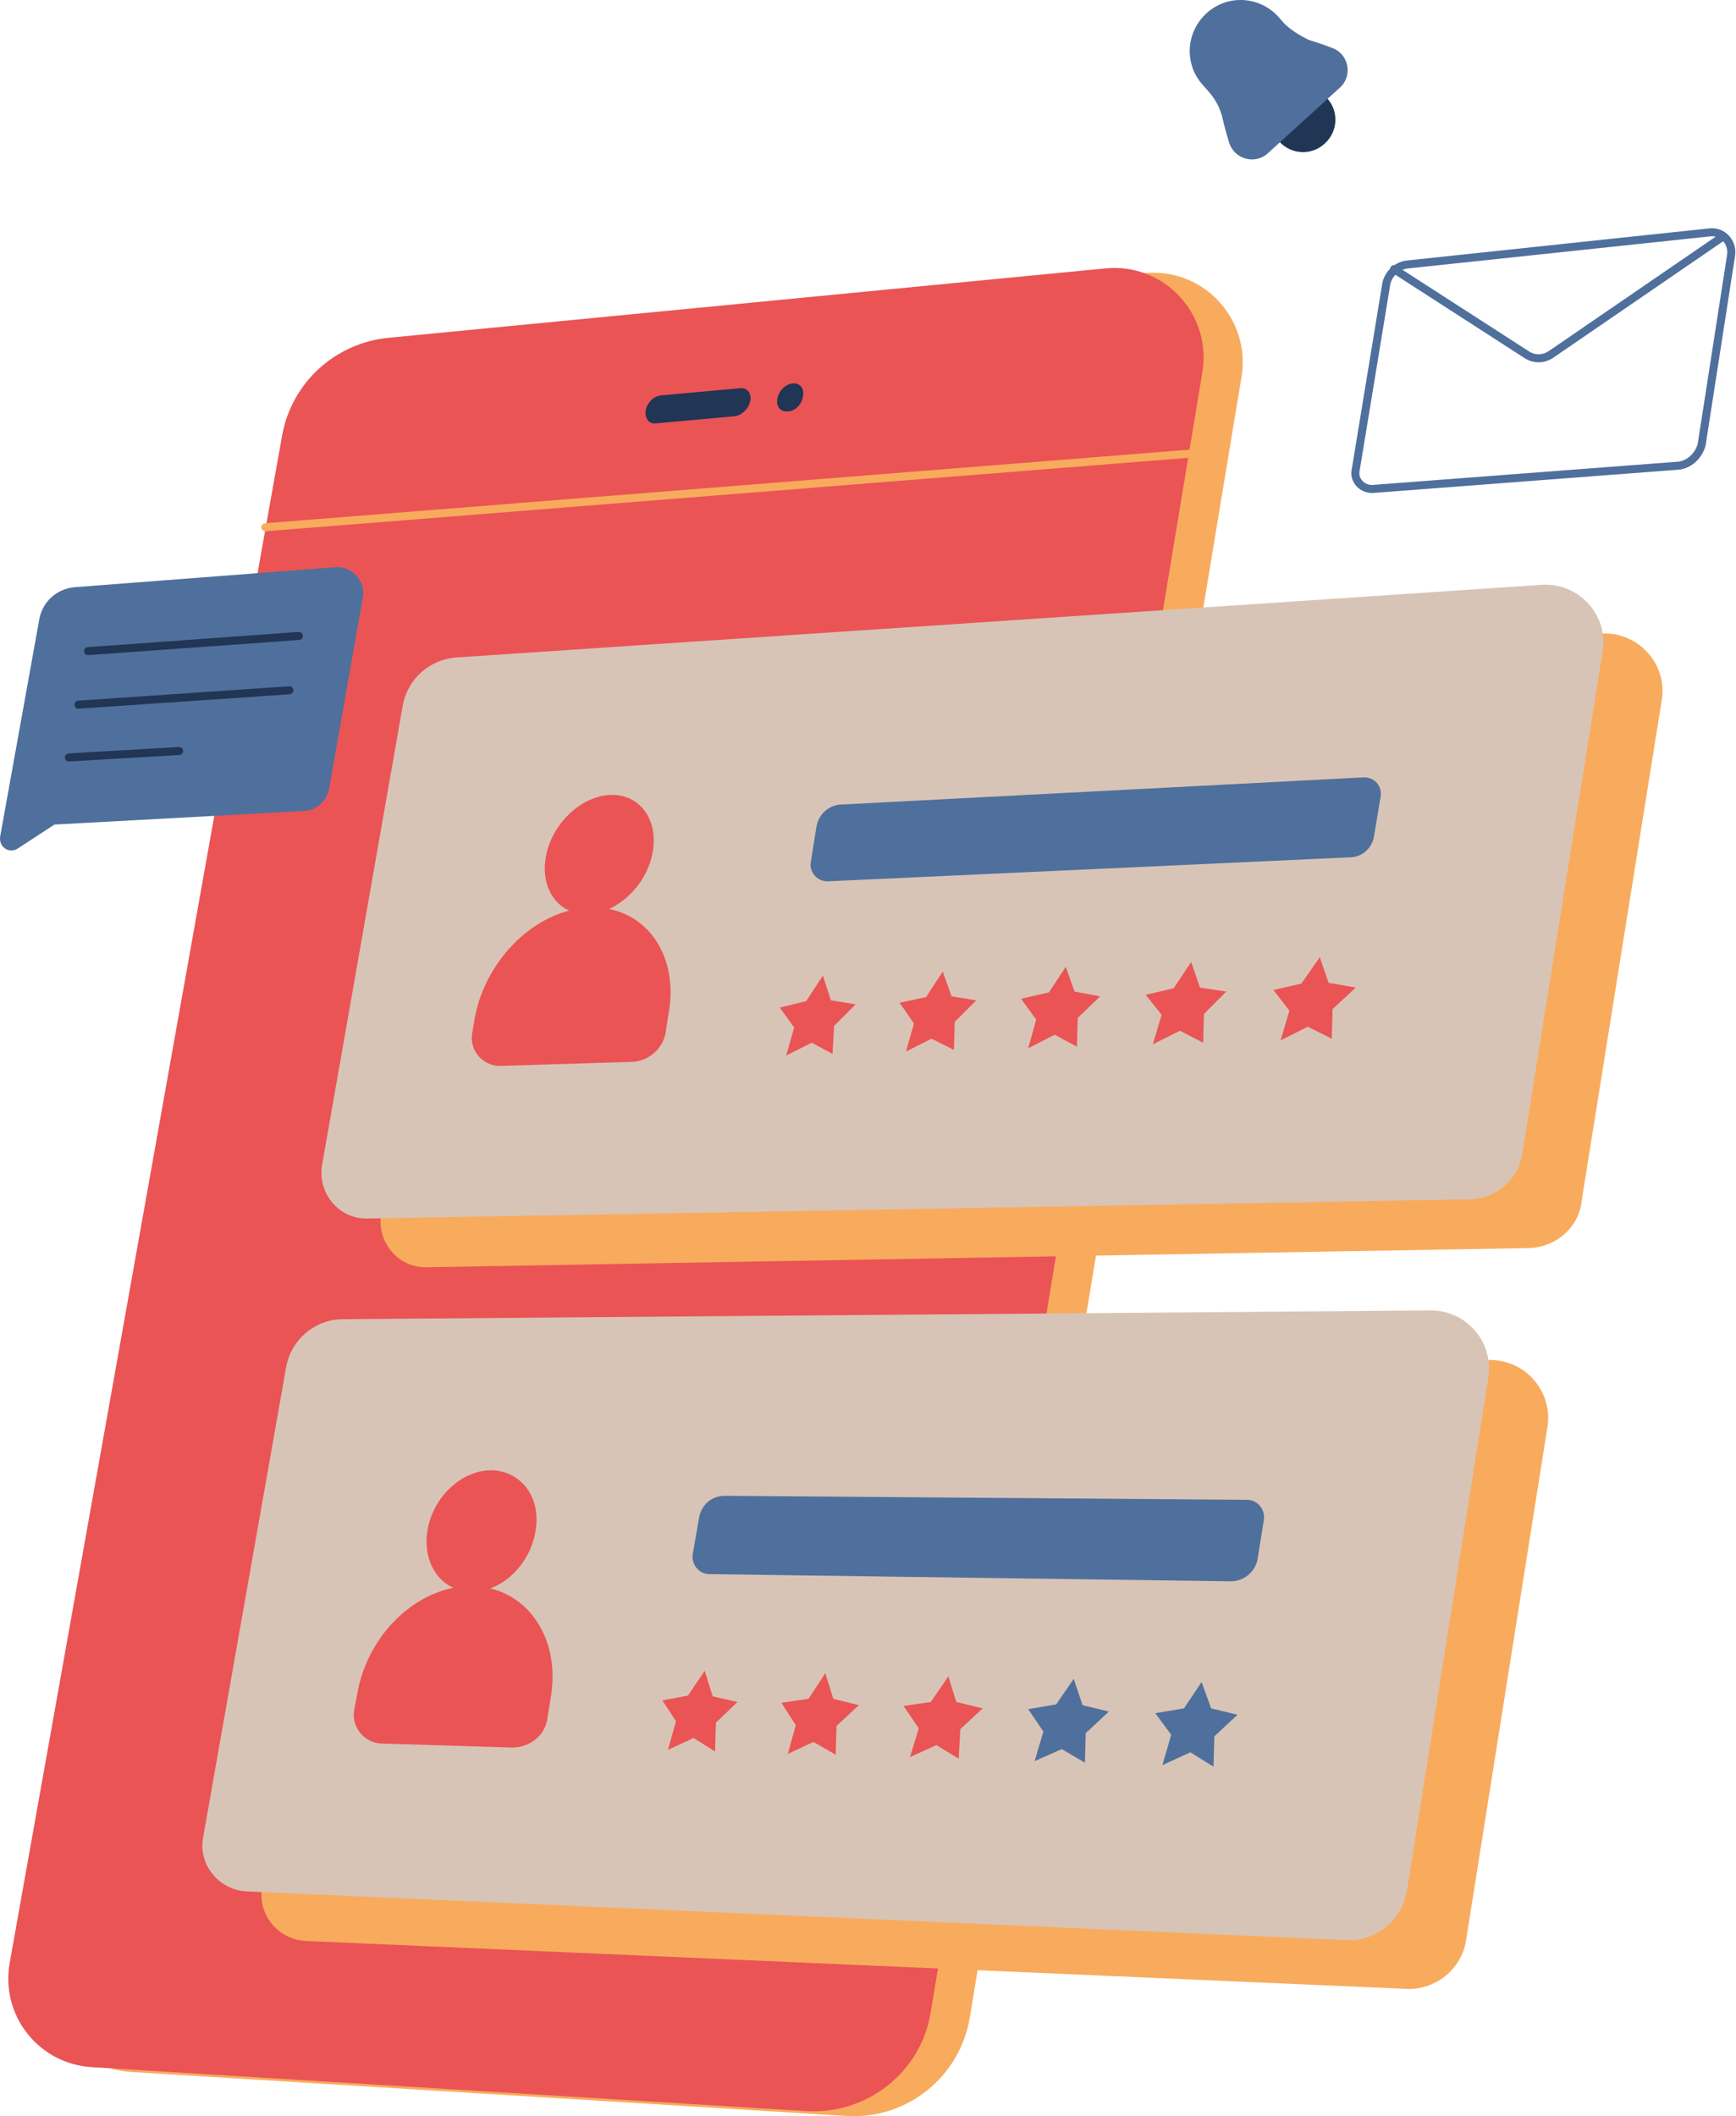 <svg width="389" height="474" viewBox="0 0 389 474" fill="none" xmlns="http://www.w3.org/2000/svg"><path d="m189.591 473.943-160.2-9.845c-11.992-.716-20.584-11.635-18.436-23.448L71.992 98.593c2.148-11.814 11.813-20.585 23.627-21.837l160.915-15.573c13.067-1.253 23.807 10.203 21.659 23.27l-60.858 367.294c-2.148 13.425-14.141 23.09-27.744 22.196Z" fill="#F8AB5D"/><path d="m180.82 472.869-160.2-9.845C8.629 462.308.038 451.389 2.186 439.576L63.22 97.519c2.15-11.814 11.815-20.584 23.63-21.837l160.915-15.573c13.066-1.253 23.806 10.203 21.658 23.27l-60.858 367.294c-2.148 13.425-14.14 22.912-27.744 22.196Z" fill="#EA5455"/><path d="m342.272 279.555-246.653 4.296c-6.444.179-11.276-5.728-10.202-11.992l18.078-102.922c1.074-5.906 5.907-10.202 11.814-10.739l243.431-16.289c8.234-.537 15.035 6.802 13.603 15.036l-17.899 111.871c-.537 6.086-5.907 10.739-12.172 10.739Zm-27.207 165.928-246.653-10.74c-6.086-.358-10.74-5.907-9.666-11.993l18.616-105.427c1.074-6.086 6.443-10.739 12.708-10.739l243.79-1.969c8.054 0 14.14 7.159 12.887 15.035L328.49 434.743c-1.074 6.444-6.981 11.098-13.425 10.74Z" fill="#F8AB5D"/><path d="m59.463 118.103 206.917-16.467" stroke="#F8AB5D" stroke-width="1.8" stroke-miterlimit="10" stroke-linecap="round" stroke-linejoin="round"/><path d="m164.71 93.223-17.72 1.61c-1.611.18-2.506-1.073-2.327-2.863.358-1.79 1.79-3.222 3.401-3.4l17.72-1.612c1.611-.179 2.685 1.074 2.327 2.864-.358 1.79-1.969 3.222-3.401 3.4Zm11.814-1.074c-1.611.179-2.685-1.074-2.327-2.864.358-1.79 1.79-3.222 3.401-3.4 1.611-.18 2.685 1.073 2.327 2.863-.179 1.79-1.79 3.401-3.401 3.401Z" fill="#213555"/><path d="m375.924 104.321-68.197 5.19c-2.506.179-4.475-1.969-3.938-4.295l6.802-41.348c.358-2.506 2.506-4.475 5.012-4.654l67.48-7.16c2.864-.358 5.191 2.148 4.833 5.012l-6.623 42.6c-.716 2.507-2.864 4.476-5.369 4.655Z" stroke="#4F709C" stroke-width="1.8" stroke-miterlimit="10" stroke-linecap="round" stroke-linejoin="round"/><path d="m312.381 60.288 29.713 19.153a4.876 4.876 0 0 0 5.369 0l38.663-26.492" stroke="#4F709C" stroke-width="1.8" stroke-miterlimit="10" stroke-linecap="round" stroke-linejoin="round"/><path d="m68.233 181.646-56.025 3.043-8.233 5.37c-1.97 1.253-4.296-.358-3.938-2.685l8.77-48.686c.716-3.938 3.938-6.802 7.876-7.16l58.352-4.475c3.759-.358 6.98 3.043 6.265 6.802l-7.518 42.6c-.537 3.043-2.864 5.012-5.549 5.191Z" fill="#4F709C"/><path d="m19.726 145.847 47.254-3.401M17.578 157.84l47.254-3.222M15.43 169.653l24.701-1.432" stroke="#213555" stroke-width="1.8" stroke-miterlimit="10" stroke-linecap="round" stroke-linejoin="round"/><path d="m329.027 268.637-246.653 4.296c-6.444.179-11.277-5.728-10.203-11.993L90.25 158.019c1.074-5.907 5.906-10.203 11.813-10.74l243.432-16.288c8.233-.537 15.035 6.802 13.603 15.035l-17.899 111.871c-.716 6.086-5.907 10.74-12.172 10.74Z" fill="#D8C4B6"/><path d="M146.274 190.775c-1.253 7.338-7.696 13.603-14.319 13.961-6.623.358-10.919-5.37-9.666-12.708 1.253-7.339 7.697-13.604 14.32-13.962 6.622-.358 10.918 5.37 9.665 12.709Z" fill="#EA5455"/><path d="m141.62 237.85-29.355.895c-3.937.179-7.159-3.401-6.443-7.339l.537-3.222c2.327-13.245 13.782-24.522 25.775-24.88 11.992-.537 20.047 10.024 17.72 23.448l-.716 4.654a8.018 8.018 0 0 1-7.518 6.444Z" fill="#EA5455"/><path d="m302.536 192.027-116.883 5.37c-2.506.179-4.475-2.148-3.938-4.475l1.253-7.875c.537-2.685 2.685-4.654 5.37-4.833l117.062-6.086c2.505-.179 4.474 1.969 3.937 4.475l-1.432 8.592c-.358 2.685-2.685 4.832-5.369 4.832Z" fill="#4F709C"/><path d="m184.4 218.519 1.79 5.548 5.549.895-4.833 4.833-.358 6.265-4.654-2.506-5.728 2.864 1.79-6.265-3.222-4.475 5.907-1.432 3.759-5.727Zm26.849-.895 1.969 5.548 5.549.895-4.833 4.833-.179 6.265-5.012-2.506-5.728 2.864 1.79-6.265-3.222-4.654 5.907-1.253 3.759-5.727Zm27.565-1.074 1.969 5.548 5.727 1.074-5.011 4.833-.179 6.444-5.012-2.685-5.907 3.043 1.79-6.444-3.401-4.654 6.265-1.432 3.759-5.727Zm28.102-1.074 1.969 5.728 5.906.894-5.011 5.012-.179 6.444-5.191-2.685-6.086 3.043 1.969-6.623-3.58-4.475 6.265-1.431 3.938-5.907Zm28.818-1.074 1.969 5.728 6.085 1.074-5.19 4.832-.179 6.623-5.37-2.685-6.086 3.043 1.969-6.623-3.58-4.654 6.265-1.431 4.117-5.907Z" fill="#EA5455"/><path d="M301.641 434.564 55.167 423.645c-6.086-.358-10.74-5.907-9.666-11.992l18.615-105.428c1.074-6.085 6.444-10.739 12.709-10.739l243.789-1.969c8.055 0 14.141 7.16 12.888 15.035l-18.258 115.093c-1.253 6.623-6.98 11.277-13.603 10.919Z" fill="#D8C4B6"/><path d="M119.963 343.098c-1.253 7.518-7.697 13.604-14.499 13.425-6.623-.179-10.919-6.265-9.666-13.783 1.253-7.518 7.697-13.424 14.32-13.424 6.802.179 11.276 6.264 9.845 13.782Z" fill="#EA5455"/><path d="m114.771 391.426-29.355-.895c-3.758-.179-6.623-3.579-6.085-7.338l.715-3.759c2.327-13.604 13.783-24.343 25.776-24.164 11.992.179 20.047 11.455 17.541 25.238l-.716 4.475c-.537 3.758-3.938 6.443-7.876 6.443Z" fill="#EA5455"/><path d="m275.866 354.196-116.883-1.611c-2.327 0-4.117-2.148-3.759-4.475l1.432-8.234c.537-2.864 2.864-4.833 5.728-4.833l117.062.895c2.327 0 4.116 2.148 3.758 4.475l-1.432 8.95c-.536 2.685-3.042 4.833-5.906 4.833Z" fill="#4F709C"/><path d="m157.909 374.243 1.79 5.728 5.549 1.253-4.833 4.654-.179 6.443-4.833-3.043-5.728 2.685 1.79-6.444-3.043-4.653 5.728-1.074 3.759-5.549Zm27.028.537 1.79 5.728 5.727 1.432-5.011 4.653-.179 6.444-5.012-2.864-5.728 2.685 1.79-6.444-3.222-5.011 6.086-.895 3.759-5.728Zm27.565.716 1.79 5.728 5.907 1.432-5.012 4.653-.358 6.623-5.012-3.043-5.907 2.685 1.969-6.444-3.4-5.011 6.085-.895 3.938-5.728Z" fill="#EA5455"/><path d="m240.604 376.033 1.968 5.907 5.907 1.432-5.191 4.832-.179 6.623-5.19-3.043-6.086 2.685 1.969-6.623-3.401-5.011 6.265-1.074 3.938-5.728Zm28.639.716 2.148 5.907 5.907 1.432-5.191 4.832-.179 6.802-5.191-3.222-6.265 2.864 1.969-6.802-3.579-4.832 6.443-1.074 3.938-5.907Z" fill="#4F709C"/><path d="M297.345 21.983c-2.684-3.042-7.338-3.221-10.202-.537-3.043 2.685-3.222 7.34-.537 10.203 2.685 3.043 7.339 3.222 10.202.537 3.043-2.685 3.222-7.339.537-10.203Z" fill="#213555"/><path d="m287.68 5.158-1.253-1.432c-4.296-4.654-11.456-5.012-16.11-.716-4.653 4.296-5.011 11.456-.715 16.11l1.252 1.432a13.648 13.648 0 0 1 3.043 5.727c.358 1.611.895 3.58 1.432 5.37 1.074 3.938 5.728 5.37 8.771 2.685l8.055-7.339 8.054-7.338c3.043-2.685 1.969-7.697-1.79-8.95-1.789-.716-3.579-1.253-5.19-1.79-2.148-1.074-3.938-2.148-5.549-3.759Z" fill="#4F709C"/></svg>